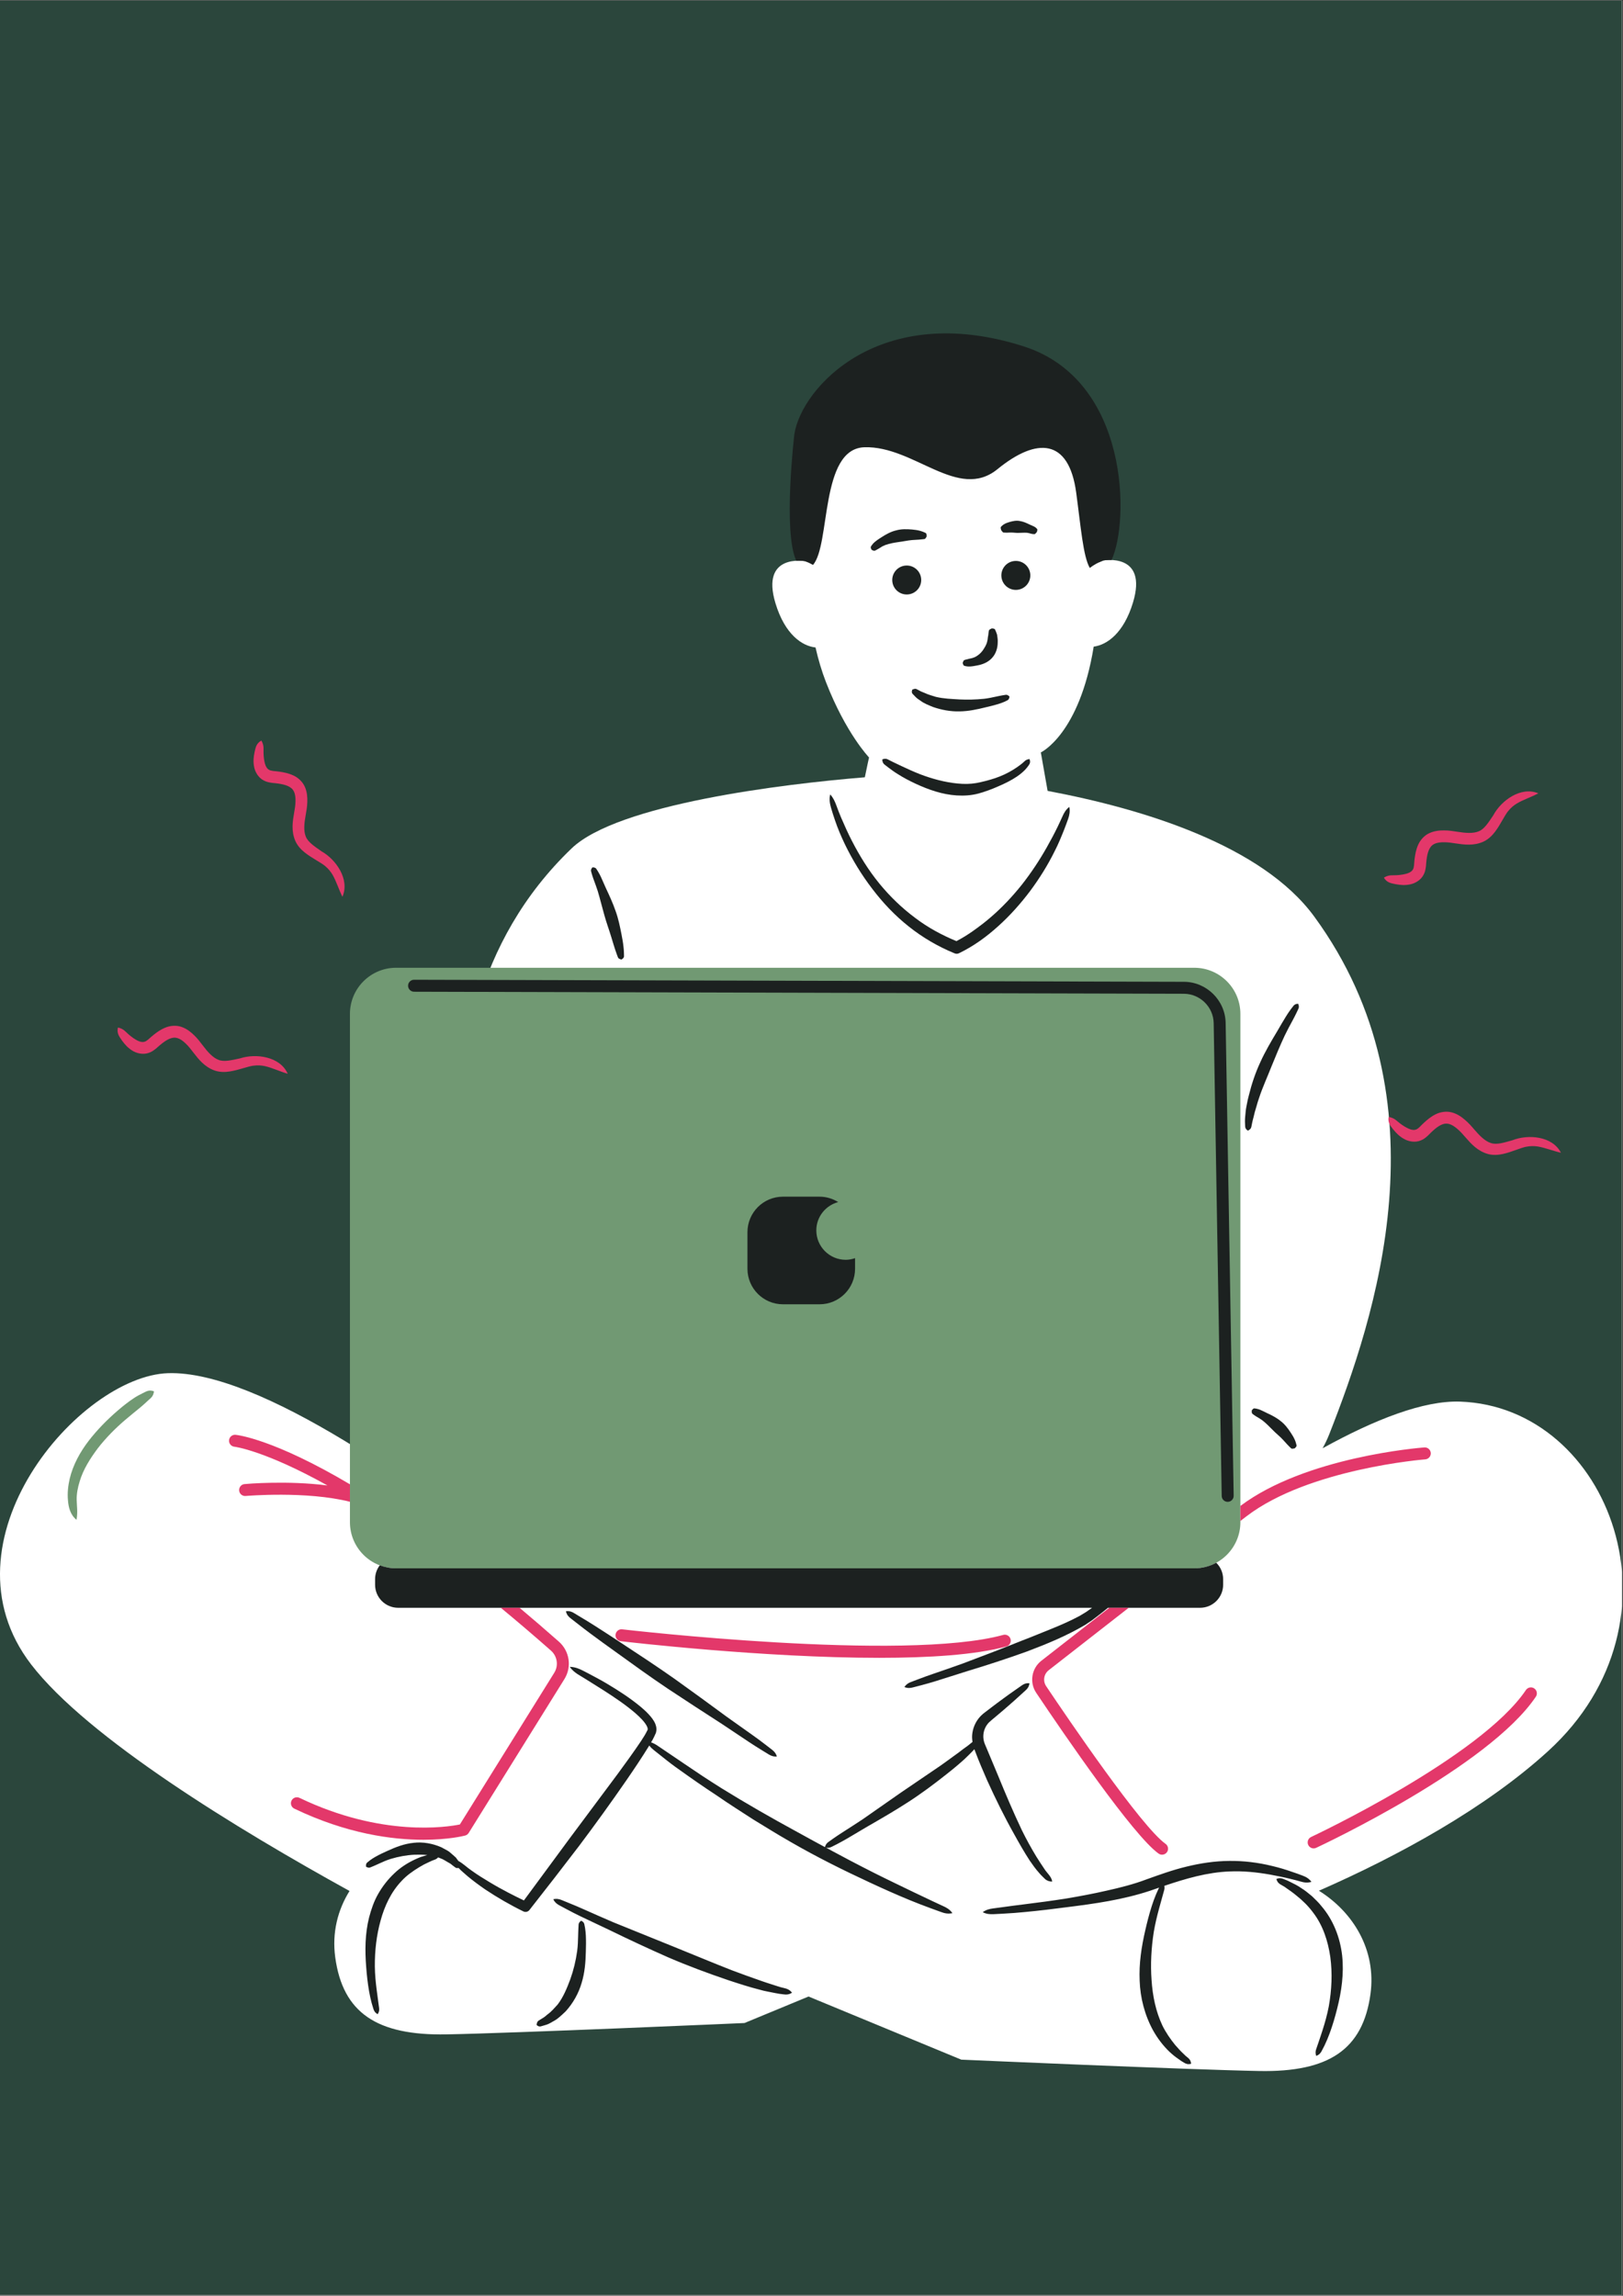 <svg xmlns="http://www.w3.org/2000/svg" xmlns:xlink="http://www.w3.org/1999/xlink" width="1587" zoomAndPan="magnify" viewBox="0 0 1190.25 1683.75" height="2245" preserveAspectRatio="xMidYMid meet" version="1.0"><rect x="0" y="0" width="1190.25" height="1683.75" fill="#333333" stroke="none"/><defs><clipPath id="f6bb7c6fcb"><path d="M 0 0.406 L 1189.5 0.406 L 1189.5 1683.094 L 0 1683.094 Z M 0 0.406 " clip-rule="nonzero"/></clipPath><clipPath id="812ce22353"><path d="M 0 263 L 1189.5 263 L 1189.5 1518.988 L 0 1518.988 Z M 0 263 " clip-rule="nonzero"/></clipPath></defs><g clip-path="url(#f6bb7c6fcb)"><path fill="#ffffff" d="M 0 0.406 L 1192.25 0.406 L 1192.25 1694.297 L 0 1694.297 Z M 0 0.406 " fill-opacity="1" fill-rule="nonzero"/><path fill="#ffffff" d="M 0 0.406 L 1190 0.406 L 1190 1683.801 L 0 1683.801 Z M 0 0.406 " fill-opacity="1" fill-rule="nonzero"/><path fill="#2b463c" d="M 0 0.406 L 1190 0.406 L 1190 1683.801 L 0 1683.801 Z M 0 0.406 " fill-opacity="1" fill-rule="nonzero"/></g><g clip-path="url(#812ce22353)"><path fill="#ffffff" d="M 881.301 1119.414 C 866.426 1130.129 851.781 1141.129 837.703 1152.043 C 839.219 1137.137 838.801 1125.258 838.801 1125.258 C 838.801 1125.258 857.465 1124.941 881.301 1119.414 Z M 1070.824 1027.992 C 1044.199 1027.066 1008.527 1040.906 969.949 1062.223 C 971.809 1058.855 973.492 1055.344 974.957 1051.609 C 1007.961 967.504 1062.34 807.039 963.844 672.273 C 925.586 619.922 838.379 593.246 768.281 580.074 C 765.312 563.266 763.305 551.848 763.305 551.848 C 763.305 551.848 791.609 538.734 802.082 474.266 C 811.688 473.027 824.086 464.527 830.914 441.836 C 841.965 405.133 809.211 411.059 809.211 411.059 C 808.016 411.508 806.898 411.992 805.816 412.523 C 805.676 406.129 805.418 399.477 804.988 392.52 C 796.656 256.34 705.879 265.598 692.906 263.758 C 679.941 261.895 623.441 274.871 601.211 315.621 C 601.211 315.621 591.266 360.316 591.562 412.074 C 591.164 411.914 590.785 411.734 590.379 411.574 C 590.379 411.574 557.621 405.66 568.676 442.363 C 575.633 465.492 588.398 473.887 598.074 474.859 C 600.066 483.664 602.605 492.234 605.77 500.379 C 620.387 537.957 637.332 555.551 637.332 555.551 C 637.332 555.551 636.055 561.047 634.242 570.09 C 573.762 575.027 453.055 589.762 419.195 622.25 C 276.438 759.219 363.621 983.523 363.621 983.523 C 362.227 1027.992 417.812 1026.598 417.812 1059.941 C 417.812 1081.559 403.227 1127.082 395.23 1158.723 C 310.066 1090.359 190 1005.039 123.254 1007.141 C 58.312 1009.191 -46.605 1130.465 22.867 1220.793 C 64.375 1274.758 174.449 1341.73 256.336 1386.914 C 247.695 1400.801 243.383 1417.449 245.852 1435.582 C 251.406 1476.344 276.418 1493.012 327.363 1492.086 C 378.305 1491.16 545.965 1483.754 545.965 1483.754 C 545.965 1483.754 564.703 1476.008 592.957 1464.316 C 653.777 1489.449 704.949 1510.617 704.949 1510.617 C 704.949 1510.617 872.598 1518.023 923.555 1518.949 C 974.5 1519.887 999.508 1503.207 1005.062 1462.445 C 1009.484 1430.027 992.211 1402.305 967.25 1386.723 C 1025.82 1361.047 1089.551 1326.117 1135.418 1284.25 C 1240.262 1188.535 1180.535 1031.824 1070.824 1027.992 " fill-opacity="1" fill-rule="nonzero"/></g><path fill="#719973" d="M 104.816 1021.727 C 102.527 1022.852 100.285 1024.047 98.176 1025.441 C 93.953 1028.238 89.992 1031.406 86.16 1034.711 C 78.484 1041.332 71.324 1048.621 65.023 1056.754 C 58.789 1064.898 53.594 1074.219 51.113 1084.547 C 49.938 1089.691 49.332 1095.059 49.84 1100.367 C 50.219 1105.605 51.613 1111.07 56.113 1114.684 C 57.129 1109.02 56.34 1104.738 56.23 1100.078 C 56.141 1095.488 57.059 1090.918 58.422 1086.527 C 61.059 1077.656 66.188 1069.609 71.883 1062.023 C 77.734 1054.516 84.535 1047.625 91.883 1041.352 C 95.547 1038.207 99.352 1035.199 103.094 1032.102 C 104.957 1030.559 106.746 1028.898 108.551 1027.215 C 110.332 1025.492 112.473 1024.418 112.91 1020.434 C 109.129 1019.031 107.117 1020.672 104.816 1021.727 Z M 670.91 259.945 C 671.34 260.223 671.758 260.473 672.156 260.562 C 672.953 260.77 673.688 260.551 674.445 260.492 C 675.961 260.281 677.461 260.094 678.957 259.793 C 680.469 259.586 681.941 259.137 683.395 258.609 C 684.133 258.352 684.852 258.043 685.578 257.715 C 686.305 257.445 687.039 257.234 687.379 254.207 C 686.215 251.391 685.449 251.391 684.672 251.34 C 683.883 251.223 683.098 251.133 682.32 251.082 C 680.777 250.984 679.234 250.973 677.73 251.184 C 676.207 251.32 674.703 251.57 673.203 251.801 C 672.453 251.938 671.688 251.938 670.98 252.367 C 670.621 252.555 670.293 252.914 669.965 253.305 C 669.805 253.562 669.629 253.652 669.488 254.031 C 669.359 254.477 669.289 255.305 669.309 256.789 C 669.707 258.211 670.004 258.988 670.254 259.375 C 670.492 259.703 670.691 259.746 670.91 259.945 Z M 609.004 305.375 C 609.973 304.121 610.887 302.867 611.742 301.582 C 613.375 298.984 614.918 296.348 616.602 293.809 C 619.969 288.719 623.871 284.051 628.191 279.879 C 632.531 275.707 637.41 272.262 642.668 269.453 L 646.688 267.461 C 648.082 266.922 649.516 266.477 650.93 265.977 L 653.082 265.242 C 653.816 265.082 654.555 264.883 655.27 264.562 C 656.703 263.887 658.137 263.039 659.621 261.309 C 656.246 258.918 652.621 258.82 649.387 259.766 C 647.723 260.125 646.043 260.441 644.379 260.859 L 639.531 262.551 C 633.238 265.211 627.195 268.785 622.277 273.496 C 617.25 278.105 612.949 283.371 609.266 288.977 C 607.422 291.785 605.691 294.672 604.395 297.77 C 603.73 299.305 603.289 300.957 602.902 302.609 C 602.652 304.293 601.699 305.797 604.117 308.422 C 607.633 308.047 607.941 306.613 609.004 305.375 Z M 909.656 743.633 L 909.656 1116.418 C 909.656 1135.117 894.504 1150.27 875.816 1150.27 L 290.477 1150.27 C 271.789 1150.27 256.633 1135.117 256.633 1116.418 L 256.633 743.633 C 256.633 724.945 271.789 709.793 290.477 709.793 L 875.816 709.793 C 894.504 709.793 909.656 724.945 909.656 743.633 " fill-opacity="1" fill-rule="nonzero"/><path fill="#1c2120" d="M 590.379 411.574 C 592.5 412.383 594.43 413.297 596.223 414.324 C 609.234 399.656 601.148 328.996 634.004 328.027 C 670.445 326.953 702.59 367.676 731.523 344.098 C 760.457 320.52 783.883 321.625 789.238 361.285 C 792.645 386.477 794.336 408.18 799.223 416.555 C 802.023 414.383 805.316 412.512 809.211 411.059 C 809.211 411.059 811.738 410.602 815.152 410.73 C 828.355 382.73 828.445 278.961 750.816 254.07 C 645.605 220.355 587.918 284.078 582.562 318.379 C 582.562 318.379 574.059 390.27 583.977 411.277 C 587.621 411.09 590.379 411.574 590.379 411.574 Z M 614.699 881.645 C 610.719 879.176 606.07 877.684 601.031 877.684 L 574.199 877.684 C 559.812 877.684 548.156 889.344 548.156 903.73 L 548.156 930.562 C 548.156 944.949 559.812 956.609 574.199 956.609 L 601.031 956.609 C 615.418 956.609 627.074 944.949 627.074 930.562 L 627.074 922.777 C 624.914 923.504 622.645 923.98 620.234 923.98 C 608.328 923.98 598.66 914.324 598.66 902.414 C 598.66 892.43 605.492 884.105 614.699 881.645 Z M 303.648 727.367 L 868.23 728.867 C 880.078 728.898 889.871 738.559 890.07 750.406 L 895.957 1097.191 C 895.996 1099.59 897.945 1101.5 900.336 1101.5 C 900.367 1101.5 900.387 1101.5 900.418 1101.5 C 902.836 1101.453 904.766 1099.461 904.727 1097.039 L 898.844 750.258 C 898.566 733.668 884.844 720.137 868.25 720.086 L 303.668 718.582 C 303.668 718.582 303.668 718.582 303.656 718.582 C 301.238 718.582 299.277 720.543 299.277 722.953 C 299.266 725.383 301.219 727.355 303.648 727.367 Z M 665.922 435.969 C 671.77 435.441 676.07 430.285 675.543 424.441 C 675.012 418.594 669.848 414.285 664.012 414.82 C 658.168 415.348 653.855 420.508 654.387 426.352 C 654.914 432.195 660.078 436.496 665.922 435.969 Z M 744.027 411.445 C 738.184 411.973 733.875 417.141 734.402 422.988 C 734.93 428.82 740.094 433.133 745.941 432.605 C 751.785 432.078 756.086 426.91 755.559 421.066 C 755.031 415.23 749.871 410.918 744.027 411.445 Z M 686.375 511.113 C 683.656 510.246 680.816 509.531 678.23 508.285 C 676.926 507.68 675.473 507.289 674.246 506.492 L 672.277 505.469 C 671.637 505.09 670.812 504.969 668.988 505.848 C 668.402 507.668 668.82 508.496 669.418 509.055 L 671.16 510.863 C 672.297 512.148 673.711 513.047 675.113 513.973 C 677.832 516.043 681.016 517.168 684.113 518.492 C 690.445 520.691 697.098 521.926 703.668 521.758 C 710.258 521.688 716.641 520.305 722.852 518.762 C 725.977 518.043 729.074 517.285 732.129 516.352 C 733.652 515.895 735.156 515.324 736.621 514.699 L 738.793 513.645 C 739.52 513.273 740.156 512.629 740.336 510.855 C 739.051 509.641 738.215 509.48 737.457 509.621 L 735.176 509.988 C 733.652 510.207 732.18 510.598 730.676 510.875 C 727.711 511.523 724.723 512.168 721.707 512.52 C 715.664 513.145 709.609 513.266 703.727 513.004 C 697.852 512.648 692.02 512.457 686.375 511.113 Z M 708.566 488.672 C 709.473 488.801 710.387 488.91 711.281 488.84 C 713.094 488.742 714.906 488.422 716.758 488.043 C 720.414 487.375 724.484 485.875 727.422 482.668 C 730.438 479.531 731.672 475.09 731.684 471.258 C 731.82 469.305 731.512 467.453 731.246 465.613 C 730.996 464.727 730.648 463.867 730.309 463.023 L 729.75 461.77 C 729.621 461.352 729.125 460.98 727.312 460.91 C 725.621 461.668 725.242 462.117 725.223 462.523 L 725.004 463.73 C 724.883 464.527 724.793 465.301 724.734 466.059 C 724.336 467.512 724.434 469.016 724.008 470.32 C 723.449 473.098 721.996 475.031 720.793 476.961 C 719.445 478.824 717.527 480.707 714.879 481.969 C 713.555 482.547 712.121 482.938 710.637 483.184 C 709.898 483.344 709.164 483.512 708.406 483.742 L 707.27 484.102 C 706.891 484.199 706.523 484.629 706.008 486.172 C 706.316 487.785 706.773 488.215 707.223 488.332 Z M 757.828 391.723 L 758.672 391.75 C 758.961 391.762 759.359 391.484 760.375 390.25 C 760.895 388.727 760.793 388.188 760.574 387.957 C 760.348 387.73 760.129 387.461 759.887 387.25 C 759.422 386.824 758.914 386.453 758.363 386.176 C 757.258 385.629 756.113 385.18 754.988 384.664 C 752.758 383.559 750.359 382.492 747.781 382.113 C 745.203 381.605 742.523 382.215 740.027 382.961 C 738.762 383.348 737.527 383.758 736.402 384.465 C 735.816 384.762 735.297 385.199 734.809 385.66 L 734.094 386.367 C 733.832 386.555 733.715 387.082 734.223 388.805 C 735.258 390.297 735.664 390.605 735.926 390.578 L 736.781 390.637 L 738.375 390.688 C 739.398 390.688 740.355 390.547 741.332 390.578 C 743.293 390.566 745.164 390.934 747.094 390.836 C 749.027 390.836 751.098 390.598 753.207 390.758 C 754.234 390.895 755.25 391.164 756.246 391.465 C 756.742 391.602 757.281 391.672 757.828 391.723 Z M 678.727 390.848 L 677.375 390.23 C 676.469 389.871 675.551 389.531 674.617 389.293 C 672.742 388.773 670.82 388.574 668.902 388.375 C 665.047 388.039 661.047 387.93 657.203 389.004 C 653.34 389.91 649.734 391.902 646.449 394.043 C 644.777 395.086 643.145 396.164 641.633 397.426 C 640.855 398.016 640.188 398.742 639.602 399.547 L 638.754 400.773 C 638.477 401.18 638.406 401.816 639.191 403.23 C 640.656 404.039 641.254 404.07 641.652 403.871 L 642.816 403.281 C 643.543 402.832 644.27 402.426 645.008 402.027 L 647.105 400.703 L 649.379 399.688 C 652.531 398.594 655.758 398.016 659.004 397.559 C 662.23 397.188 665.457 396.391 668.84 396.102 L 673.938 395.785 L 676.547 395.516 L 677.879 395.367 C 678.309 395.367 678.785 395.02 679.625 393.375 C 679.594 391.543 679.176 391.004 678.727 390.848 Z M 291.988 1179.203 L 800.906 1179.203 L 796.496 1182.301 L 791.836 1185.129 C 785.285 1188.633 778.297 1191.75 771.168 1194.605 C 764.059 1197.465 756.949 1200.441 749.742 1203.18 C 735.438 1208.945 720.98 1214.473 706.484 1219.926 C 699.207 1222.586 691.879 1225.066 684.551 1227.586 C 680.898 1228.859 677.234 1230.125 673.629 1231.535 L 668.184 1233.59 C 666.363 1234.273 664.648 1235.25 663.266 1237.344 C 665.594 1238.297 667.566 1238.109 669.449 1237.621 L 675.094 1236.156 C 678.867 1235.203 682.59 1234.098 686.305 1232.973 L 708.523 1225.941 C 723.398 1221.43 738.195 1216.641 752.859 1211.355 C 767.473 1205.84 781.879 1199.965 795.77 1191.781 L 800.906 1188.336 L 805.535 1184.789 C 807.914 1182.977 810.234 1181.098 812.555 1179.203 L 880.086 1179.203 C 889.434 1179.203 897.012 1171.629 897.012 1162.289 L 897.012 1158.234 C 897.012 1153.516 895.07 1149.246 891.953 1146.176 C 887.156 1148.785 881.66 1150.27 875.816 1150.27 L 290.477 1150.27 C 286.254 1150.27 282.23 1149.453 278.508 1148.051 C 276.355 1150.887 275.074 1154.41 275.074 1158.234 L 275.074 1162.289 C 275.074 1171.629 282.641 1179.203 291.988 1179.203 Z M 434.07 641.18 C 434.477 642.602 434.965 643.988 435.465 645.359 C 436.469 648.121 437.516 650.855 438.398 653.656 C 440.094 659.289 441.445 665.008 443.051 670.621 C 444.562 676.266 446.625 681.734 448.316 687.328 C 449.203 690.117 449.961 692.945 450.895 695.734 L 452.328 699.914 L 453.117 702.004 C 453.336 702.711 453.863 703.348 455.785 703.77 C 457.426 702.73 457.684 701.914 457.625 701.168 L 457.574 698.891 C 457.527 697.375 457.465 695.852 457.238 694.367 C 456.938 691.371 456.391 688.406 455.812 685.457 C 454.66 679.562 453.465 673.629 451.383 667.984 C 449.43 662.289 446.883 656.82 444.336 651.387 L 440.691 643.172 C 440.023 641.828 439.367 640.48 438.57 639.199 L 437.344 637.285 C 436.926 636.648 436.238 636.133 434.477 636.141 C 433.352 637.504 433.293 638.32 433.48 639.039 Z M 949.5 1055.871 C 948.711 1054.117 947.746 1052.473 946.66 1050.891 C 944.582 1047.684 942.211 1044.559 939.145 1042.23 C 936.168 1039.789 932.715 1038.027 929.277 1036.445 C 927.586 1035.609 925.914 1034.762 924.18 1034.004 C 923.305 1033.664 922.398 1033.379 921.453 1033.18 C 920.996 1033.09 920.496 1033.027 920.02 1032.957 C 919.551 1032.898 918.914 1033.117 917.988 1034.473 C 917.91 1036.117 918.129 1036.645 918.477 1036.91 L 919.523 1037.719 C 920.23 1038.207 920.934 1038.715 921.672 1039.121 C 923.145 1039.969 924.609 1040.844 925.973 1041.871 C 928.66 1044 931.012 1046.469 933.371 1048.801 C 935.66 1051.199 938.309 1053.223 940.598 1055.68 C 941.812 1056.855 942.809 1058.191 944.023 1059.414 L 945.844 1061.285 L 946.812 1062.211 C 947.09 1062.551 947.676 1062.699 949.488 1062.262 C 950.844 1061.047 950.992 1060.43 950.832 1059.992 L 950.465 1058.586 C 950.195 1057.66 949.926 1056.715 949.5 1055.871 Z M 984.285 1434.328 C 982.832 1421.234 977.805 1408.109 969.051 1397.965 C 967.023 1395.316 964.531 1393.086 962.191 1390.758 C 959.645 1388.656 957.117 1386.516 954.309 1384.812 C 951.641 1382.891 948.672 1381.508 945.766 1380.062 C 944.344 1379.297 942.809 1378.75 941.316 1378.141 C 939.832 1377.512 938.188 1377.176 936.059 1378.152 C 936.746 1380.492 937.93 1381.516 939.285 1382.254 C 940.609 1383.031 941.961 1383.746 943.188 1384.672 C 945.707 1386.406 948.184 1388.137 950.504 1390.07 C 955.223 1393.793 959.504 1397.996 963 1402.754 C 970.219 1412.172 973.91 1423.664 975.605 1435.391 C 977.195 1447.211 976.648 1459.52 974.469 1471.625 C 973.312 1477.668 971.652 1483.621 969.75 1489.508 C 968.832 1492.453 967.797 1495.363 966.824 1498.309 L 965.309 1502.711 C 964.781 1504.172 964.523 1505.727 965.23 1507.84 C 967.379 1507.152 968.414 1505.848 969.184 1504.441 C 969.938 1503.027 970.676 1501.613 971.383 1500.18 C 972.766 1497.305 974 1494.355 975.105 1491.359 C 977.316 1485.367 979.117 1479.211 980.672 1472.988 C 983.809 1460.574 985.707 1447.52 984.285 1434.328 Z M 429.082 1414.156 L 428.535 1411.328 C 428.324 1410.391 427.848 1409.453 426.145 1408.719 C 424.68 1409.832 424.344 1410.758 424.312 1411.684 L 424.164 1414.441 C 424.035 1416.285 424.074 1418.105 423.973 1419.949 C 423.895 1423.594 423.766 1427.258 423.289 1430.863 C 422.301 1438.082 420.578 1445.141 418.199 1451.75 C 415.742 1458.312 413.121 1464.746 408.941 1470.211 C 406.641 1472.699 404.441 1475.379 401.633 1477.371 C 400.289 1478.457 399.016 1479.691 397.434 1480.477 L 395.18 1481.891 C 394.395 1482.328 393.758 1483.047 393.488 1485.145 C 394.934 1486.469 396.008 1486.441 396.934 1486.121 L 399.801 1485.277 C 401.781 1484.797 403.523 1483.801 405.258 1482.758 C 408.949 1480.965 411.809 1478.016 414.793 1475.258 C 420.262 1469.227 424.305 1462.027 426.523 1454.43 C 428.871 1446.844 429.461 1439.008 429.629 1431.34 C 429.758 1427.508 429.82 1423.684 429.641 1419.859 C 429.57 1417.957 429.359 1416.047 429.082 1414.156 Z M 953.762 1379.965 C 956.191 1380.691 958.727 1381.117 961.754 1380.23 C 959.934 1377.711 957.602 1376.496 955.176 1375.602 C 952.773 1374.625 950.297 1373.84 947.848 1372.984 C 942.957 1371.242 937.949 1369.746 932.863 1368.551 C 922.707 1366.062 912.145 1364.75 901.543 1364.859 C 890.93 1364.938 880.363 1366.543 870.172 1369.039 C 859.945 1371.488 850.18 1375.043 840.48 1378.52 C 831.172 1382.035 821.375 1384.492 811.449 1386.703 C 801.555 1388.973 791.508 1390.836 781.422 1392.527 C 771.328 1394.113 761.184 1395.445 751.027 1396.711 C 745.949 1397.355 740.871 1397.965 735.793 1398.703 L 728.18 1399.719 C 725.641 1400.066 723.129 1400.672 720.703 1402.465 C 723.379 1403.871 725.977 1404.027 728.559 1403.93 L 736.262 1403.52 C 741.398 1403.281 746.527 1402.832 751.645 1402.348 C 761.898 1401.379 772.113 1400.176 782.328 1398.812 C 802.777 1396.254 823.289 1393.395 843.43 1386.742 C 845.648 1385.969 847.859 1385.199 850.078 1384.434 C 849.961 1384.652 849.832 1384.863 849.719 1385.09 L 847.828 1389.293 C 846.645 1392.129 845.598 1395.016 844.664 1397.945 C 842.801 1403.789 841.27 1409.742 839.902 1415.746 C 837.137 1427.727 835.203 1440.133 835.781 1452.707 C 836.219 1465.262 839.477 1477.949 845.629 1489.18 C 848.754 1494.746 852.617 1499.922 857.156 1504.371 C 859.457 1506.574 861.898 1508.605 864.523 1510.348 C 865.789 1511.281 867.074 1512.168 868.457 1512.914 C 869.781 1513.73 871.324 1514.301 873.535 1513.621 C 873.246 1511.234 872.289 1510.09 871.125 1509.191 C 869.949 1508.305 868.887 1507.301 867.852 1506.254 C 865.68 1504.293 863.828 1502.055 861.887 1499.934 C 858.254 1495.461 854.996 1490.742 852.469 1485.605 C 847.578 1475.238 845.281 1463.82 844.512 1452.23 C 843.668 1440.621 844.293 1428.742 846.137 1416.98 C 847.121 1411.117 848.527 1405.305 850.09 1399.559 L 852.477 1390.914 L 853.684 1386.594 C 853.992 1385.539 854.152 1384.445 853.871 1383.148 C 869.641 1377.801 885.441 1373.203 901.73 1372.586 C 911.648 1372.148 921.621 1373.141 931.527 1374.906 C 936.477 1375.859 941.453 1376.777 946.371 1378.043 C 948.832 1378.668 951.32 1379.207 953.762 1379.965 Z M 575.453 1458.215 C 573.594 1457.766 571.742 1457.336 569.887 1456.68 C 566.203 1455.426 562.512 1454.379 558.836 1453.055 C 551.488 1450.516 544.164 1447.879 536.863 1445.121 C 522.32 1439.453 507.922 1433.352 493.398 1427.516 L 449.809 1409.875 C 442.594 1406.816 435.445 1403.602 428.266 1400.426 C 424.68 1398.84 421.086 1397.27 417.434 1395.824 L 411.988 1393.594 C 410.176 1392.848 408.223 1392.391 405.766 1392.965 C 406.852 1395.258 408.441 1396.473 410.176 1397.418 L 415.371 1400.203 C 418.828 1402.105 422.363 1403.828 425.887 1405.57 L 447.203 1415.68 C 461.34 1422.578 475.617 1429.23 490.023 1435.59 C 504.496 1441.816 519.293 1447.32 534.258 1452.387 C 541.762 1454.859 549.289 1457.328 556.996 1459.27 C 560.777 1460.414 564.793 1460.98 568.664 1461.816 C 570.594 1462.254 572.617 1462.484 574.617 1462.723 C 576.598 1463.004 578.668 1462.961 580.832 1461.52 C 579.129 1459.379 577.336 1458.633 575.453 1458.215 Z M 723.867 1305.605 C 729.98 1319.098 736.52 1332.41 743.809 1345.371 C 747.402 1351.875 751.078 1358.355 755.168 1364.629 C 757.32 1367.715 759.461 1370.812 762.039 1373.641 C 763.195 1375.113 764.695 1376.41 766.02 1377.781 C 767.324 1379.156 769.367 1380.062 771.645 1380.004 C 771.207 1377.453 770.145 1376.289 769.059 1374.836 C 767.98 1373.422 766.789 1372.168 765.832 1370.625 C 763.801 1367.688 761.879 1364.629 759.938 1361.582 C 756.195 1355.379 752.672 1348.996 749.445 1342.438 C 743.172 1329.223 737.426 1315.73 731.891 1302.152 L 723.398 1281.859 L 722.324 1279.32 C 722.055 1278.621 721.797 1277.984 721.629 1277.289 C 721.258 1275.914 721.09 1274.473 721.141 1273.035 C 721.23 1270.168 722.184 1267.301 723.898 1264.922 C 724.812 1263.676 725.66 1262.84 727.102 1261.645 L 731.336 1258.102 C 734.184 1255.762 736.941 1253.312 739.738 1250.902 C 742.543 1248.523 745.254 1246.004 747.992 1243.535 L 752.082 1239.812 C 753.477 1238.598 754.66 1237.133 754.969 1234.562 C 752.402 1234.305 750.707 1235.141 749.227 1236.227 L 744.695 1239.402 C 741.668 1241.535 738.621 1243.625 735.684 1245.844 C 732.727 1248.035 729.73 1250.195 726.824 1252.457 L 722.434 1255.812 C 720.98 1256.887 719.07 1258.531 717.766 1260.234 C 714.996 1263.727 713.285 1268.07 712.945 1272.551 C 712.816 1274.23 712.938 1275.934 713.184 1277.617 C 712.09 1278.492 711.035 1279.398 709.91 1280.246 C 707.609 1281.918 705.289 1283.562 703.078 1285.332 C 698.43 1288.629 693.918 1292.086 689.219 1295.332 L 660.875 1314.617 L 632.66 1334.32 C 627.891 1337.516 623.043 1340.574 618.215 1343.68 C 615.805 1345.242 613.395 1346.797 611.047 1348.461 L 607.531 1350.969 C 606.418 1351.766 605.453 1352.82 604.984 1354.742 C 598.133 1351.039 591.293 1347.316 584.484 1343.539 C 565.688 1333.324 547.098 1322.68 528.891 1311.402 C 524.391 1308.492 519.82 1305.695 515.371 1302.719 L 502.039 1293.758 L 488.738 1284.746 L 482.066 1280.246 C 480.664 1279.309 479.172 1278.484 477.488 1277.906 C 478.254 1276.621 479.02 1275.328 479.727 1273.785 L 480.613 1271.844 L 481.051 1270.867 C 481.18 1270.457 481.27 1269.879 481.352 1269.383 C 481.648 1267.281 481.051 1265.559 480.473 1264.074 C 479.172 1261.188 477.379 1259.148 475.586 1257.188 C 473.773 1255.234 471.852 1253.523 469.902 1251.867 C 462.035 1245.348 453.621 1239.941 445.051 1234.832 C 440.781 1232.273 436.359 1229.965 431.969 1227.625 C 427.52 1225.422 423.367 1222.586 417.812 1222.516 C 421.016 1227.035 425.559 1228.949 429.707 1231.617 L 442.215 1239.473 C 450.469 1244.758 458.66 1250.234 465.949 1256.488 C 469.453 1259.574 473.098 1263.121 474.648 1266.566 C 474.938 1267.371 475.098 1268.109 474.969 1268.477 C 474.918 1268.586 474.969 1268.625 474.91 1268.805 L 474.531 1269.504 L 473.805 1270.906 C 472.879 1272.777 471.336 1274.918 470.129 1276.922 C 464.715 1285.035 458.871 1293 453.055 1300.965 L 417.641 1348.5 L 384.219 1393.852 C 380.426 1392.059 376.625 1390.141 372.879 1388.195 C 368.23 1385.758 363.621 1383.23 359.141 1380.512 C 354.641 1377.82 350.18 1375.074 345.949 1372.016 C 342.523 1369.738 339.828 1366.879 336.102 1364.848 L 335.844 1364.469 L 334.312 1362.398 C 333.703 1361.801 333.035 1361.242 332.391 1360.676 C 331.055 1359.602 329.84 1358.277 328.336 1357.402 L 323.719 1354.883 C 317.297 1352.055 310.109 1350.781 303.277 1351.598 C 296.41 1352.281 290.086 1354.773 284.133 1357.5 C 281.137 1358.824 278.18 1360.23 275.344 1361.832 C 273.918 1362.609 272.555 1363.523 271.23 1364.48 L 269.32 1366.023 C 268.703 1366.562 268.203 1367.348 268.441 1369.121 C 269.984 1369.984 270.852 1369.945 271.559 1369.629 L 273.711 1368.742 C 275.164 1368.176 276.516 1367.469 277.93 1366.859 C 280.719 1365.586 283.527 1364.332 286.434 1363.426 C 292.277 1361.664 298.242 1360.578 304.016 1360.309 C 307.18 1360.219 310.316 1360.23 313.383 1360.547 C 313.285 1360.578 313.176 1360.598 313.074 1360.625 L 308.664 1361.949 C 307.211 1362.48 305.828 1363.145 304.402 1363.762 C 298.797 1366.352 293.461 1369.797 288.953 1374.188 C 284.391 1378.52 280.5 1383.539 277.383 1388.992 C 274.238 1394.441 272.246 1400.402 270.664 1406.359 C 267.664 1418.367 267.598 1430.672 268.543 1442.602 C 268.988 1448.586 269.648 1454.539 270.664 1460.422 C 271.18 1463.371 271.797 1466.289 272.586 1469.176 L 273.867 1473.477 C 274.328 1474.891 275.074 1476.273 277.016 1477.27 C 278.148 1475.43 278.219 1473.953 277.988 1472.512 L 277.402 1468.191 L 276.258 1459.578 C 275.52 1453.832 274.973 1448.078 274.895 1442.312 C 274.812 1430.793 276.109 1419.32 279.125 1408.57 C 282.051 1397.824 286.832 1387.648 294.398 1379.676 C 298.09 1375.602 302.641 1372.414 307.391 1369.508 L 311.043 1367.426 L 314.867 1365.594 C 316.133 1364.93 317.465 1364.422 318.809 1363.941 C 319.715 1363.645 320.551 1363.145 321.32 1362.258 L 324.723 1363.664 C 325.996 1364.281 327.172 1365.117 328.438 1365.812 C 329.062 1366.172 329.672 1366.562 330.34 1366.898 L 332.07 1368.273 L 333.883 1369.629 C 334.359 1370.027 335.02 1370.246 336.293 1370.016 C 338.285 1372.215 340.691 1374.047 342.844 1376.02 C 347.004 1379.504 351.367 1382.691 355.805 1385.77 C 364.805 1391.75 374.055 1397.117 383.832 1401.898 C 385.324 1402.633 387.188 1402.246 388.254 1400.883 L 388.332 1400.781 C 400.566 1385.199 412.723 1369.566 424.73 1353.797 C 436.629 1337.957 448.227 1321.887 459.496 1305.547 C 465.141 1297.383 470.648 1289.117 475.934 1280.586 C 476.004 1280.453 476.062 1280.344 476.133 1280.234 C 477.148 1281.539 478.305 1282.637 479.547 1283.633 L 485.891 1288.66 C 490.07 1292.062 494.371 1295.32 498.793 1298.398 C 507.555 1304.668 516.406 1310.832 525.434 1316.727 C 534.285 1322.902 543.426 1328.617 552.465 1334.512 C 561.684 1340.105 570.824 1345.852 580.215 1351.168 C 598.91 1361.949 618.234 1371.59 637.809 1380.66 C 647.586 1385.211 657.43 1389.621 667.406 1393.715 C 672.406 1395.766 677.434 1397.707 682.5 1399.559 L 690.117 1402.324 C 692.637 1403.273 695.312 1403.891 698.469 1403.164 C 696.609 1400.516 694.277 1399.16 691.828 1398.074 L 684.543 1394.688 L 670.035 1387.789 C 660.398 1383.109 650.723 1378.527 641.164 1373.711 C 629.266 1367.715 617.488 1361.504 605.781 1355.172 C 607.371 1355.469 608.605 1355.152 609.711 1354.613 L 613.586 1352.68 C 616.164 1351.355 618.672 1349.941 621.172 1348.508 L 636.047 1339.699 C 646.043 1333.941 656.047 1328.176 665.746 1321.887 C 675.461 1315.641 684.742 1308.711 693.84 1301.512 C 698.398 1297.949 702.879 1294.227 707.199 1290.332 C 709.352 1288.352 711.383 1286.23 713.445 1284.168 C 713.82 1283.77 714.191 1283.344 714.559 1282.934 L 715.375 1285.086 C 717.965 1292.023 720.93 1298.805 723.867 1305.605 Z M 561.418 1279.637 C 558.34 1277.207 555.164 1274.93 551.988 1272.648 L 532.844 1259.047 C 520.238 1249.746 507.586 1240.539 494.852 1231.426 C 482.066 1222.398 468.977 1213.805 455.883 1205.211 C 449.352 1200.922 442.84 1196.57 436.199 1192.406 C 432.926 1190.266 429.539 1188.285 426.195 1186.254 L 421.156 1183.207 C 419.504 1182.16 417.664 1181.383 415.035 1181.762 C 415.609 1184.363 416.996 1185.805 418.559 1186.98 L 423.199 1190.594 C 426.293 1192.996 429.359 1195.445 432.527 1197.754 C 438.777 1202.465 445.16 1206.992 451.512 1211.574 C 464.207 1220.734 476.891 1229.914 489.895 1238.625 C 502.945 1247.27 516.066 1255.82 529.238 1264.273 L 548.773 1277.309 C 552.039 1279.461 555.312 1281.609 558.68 1283.633 L 563.676 1286.707 C 565.359 1287.723 567.199 1288.488 569.719 1288.289 C 569.012 1285.871 567.629 1284.418 566.074 1283.223 Z M 915.211 829.281 C 917.102 828.277 917.57 827.301 917.73 826.285 L 918.336 823.277 C 918.727 821.277 919.402 819.305 919.809 817.324 C 920.207 815.332 920.934 813.391 921.465 811.41 C 922.02 809.449 922.547 807.477 923.273 805.547 C 925.793 797.73 929.309 790.223 932.316 782.516 C 935.441 774.84 938.605 767.113 942.152 759.547 C 943.953 755.773 945.953 752.098 947.945 748.426 C 948.902 746.562 949.918 744.738 950.805 742.828 L 952.148 739.98 C 952.605 739.035 952.805 737.93 952.027 736.188 C 950.117 736.219 949.211 736.914 948.543 737.75 L 946.594 740.277 C 945.336 742 944.152 743.773 943.039 745.578 C 940.797 749.191 938.695 752.875 936.547 756.547 C 932.176 763.836 927.824 771.215 924.289 779.02 C 920.676 786.789 917.93 794.973 915.859 803.387 C 915.262 805.445 914.863 807.598 914.434 809.719 C 913.984 811.84 913.598 813.969 913.438 816.168 C 913.23 818.34 912.98 820.5 913.012 822.691 L 913.148 825.988 C 913.16 827.082 913.477 828.199 915.211 829.281 Z M 616.879 599.75 C 615.668 596.891 614.531 593.996 613.477 591.066 C 612.422 588.141 611.207 585.301 608.848 582.645 C 607.961 586.117 608.559 589.316 609.422 592.383 C 610.301 595.449 611.266 598.484 612.312 601.5 C 614.332 607.547 616.852 613.418 619.598 619.184 C 625.164 630.684 631.855 641.668 639.66 651.852 C 647.406 662.07 656.336 671.52 666.492 679.555 C 676.598 687.629 687.945 694.23 699.965 699.176 L 700.082 699.227 C 701.09 699.645 702.273 699.645 703.328 699.129 C 714.359 693.77 723.539 686.98 732.199 679.164 C 740.801 671.418 748.488 662.746 755.418 653.566 C 762.277 644.324 768.398 634.559 773.457 624.273 C 776.098 619.195 778.246 613.879 780.367 608.582 C 781.441 605.941 782.348 603.234 783.344 600.566 C 784.281 597.879 784.848 595.039 784.199 591.812 C 781.57 593.863 780.227 596.336 779.113 598.895 C 777.93 601.434 776.832 604 775.578 606.5 C 773.141 611.52 770.52 616.426 767.781 621.266 C 762.336 630.953 756.184 640.203 749.363 648.895 C 742.457 657.527 734.879 665.602 726.535 672.762 C 722.395 676.367 718.004 679.652 713.562 682.82 C 709.672 685.566 705.449 688.207 701.406 690.258 C 690.766 685.836 680.52 680.34 671.289 673.309 C 661.453 666.023 652.555 657.41 644.746 647.852 C 636.941 638.273 630.391 627.68 624.715 616.645 C 621.867 611.141 619.352 605.465 616.879 599.75 Z M 651.398 557.125 L 654.684 558.797 L 661.324 561.965 C 665.754 564.035 670.176 566.066 674.695 567.828 C 683.727 571.281 693.055 573.773 702.273 574.656 C 706.891 575.117 711.504 575.098 715.953 574.32 C 720.48 573.473 725.359 572.219 729.879 570.707 C 734.441 569.152 738.832 567.141 742.844 564.66 C 744.875 563.457 746.777 562.094 748.629 560.688 C 749.523 559.973 750.43 559.246 751.246 558.449 C 752.043 557.594 752.949 557.062 754.941 556.688 C 755.875 558.559 755.289 560.062 754.531 561.148 C 753.754 562.262 752.91 563.328 752.012 564.324 C 750.18 566.273 748.102 567.938 745.949 569.441 C 741.609 572.398 736.93 574.648 732.211 576.688 C 727.453 578.801 722.801 580.531 717.637 581.984 C 712.359 583.41 706.902 583.73 701.598 583.398 C 690.914 582.723 680.957 579.168 671.68 574.898 C 667.027 572.738 662.5 570.367 658.207 567.617 C 656.027 566.305 653.977 564.781 651.938 563.266 L 648.91 560.949 C 647.895 560.191 647.047 559.125 647.059 556.945 C 649.098 556.207 650.324 556.516 651.398 557.125 " fill-opacity="1" fill-rule="nonzero"/><path fill="#e3386a" d="M 1109.133 836.312 C 1103.238 837.965 1097.645 839.797 1093.461 838.375 C 1089.18 837.09 1085.059 832.957 1081.324 828.586 C 1079.285 826.195 1077.105 823.668 1074.484 821.457 C 1071.918 819.227 1068.902 817.055 1064.949 815.941 C 1060.984 814.777 1056.375 815.492 1053 817.184 C 1049.555 818.848 1046.918 821.07 1044.488 823.277 C 1043.266 824.395 1042.148 825.52 1041.035 826.676 C 1040.199 827.352 1039.52 828.047 1038.754 828.309 C 1037.359 828.945 1035.629 828.906 1033.398 827.957 C 1031.227 827.051 1028.867 825.59 1026.609 823.867 C 1024.27 822.133 1022.676 819.863 1018.363 819.215 C 1017.559 823.598 1019.938 826.016 1021.938 828.598 C 1024.039 831.156 1026.469 833.625 1029.812 835.418 C 1033 837.207 1037.879 838.242 1042.148 836.352 C 1044.301 835.508 1045.871 834.082 1047.348 832.746 C 1048.383 831.711 1049.398 830.656 1050.441 829.699 C 1052.512 827.781 1054.664 826.078 1056.746 825.082 C 1058.855 824.074 1060.676 823.828 1062.66 824.336 C 1064.648 824.863 1066.82 826.266 1068.84 828.039 C 1070.91 829.77 1072.754 831.891 1074.707 834.141 C 1078.867 838.902 1083.586 844.246 1091.262 846.41 C 1095.035 847.414 1098.969 847.094 1102.254 846.348 C 1105.578 845.602 1108.547 844.566 1111.434 843.531 L 1115.723 842.02 C 1117.086 841.66 1118.293 841.16 1119.637 841.004 C 1122.266 840.484 1124.992 840.473 1127.711 840.871 C 1133.207 841.789 1138.234 843.938 1144.734 845.461 C 1138.414 833.125 1120.582 831.793 1109.133 836.312 Z M 1023.699 648.527 C 1026.957 649.113 1030.41 649.434 1034.113 648.637 C 1037.699 647.93 1042.078 645.559 1044.109 641.359 C 1045.215 639.316 1045.484 637.215 1045.754 635.246 C 1045.863 633.793 1045.953 632.328 1046.133 630.926 C 1046.469 628.117 1046.996 625.418 1047.945 623.309 C 1048.898 621.188 1050.125 619.812 1051.965 618.914 C 1053.828 618.031 1056.387 617.691 1059.074 617.742 C 1061.773 617.711 1064.551 618.129 1067.496 618.586 C 1073.75 619.512 1080.809 620.539 1088.055 617.215 C 1091.59 615.539 1094.379 612.754 1096.398 610.055 C 1098.449 607.336 1100.031 604.617 1101.566 601.961 L 1103.867 598.027 C 1104.664 596.871 1105.262 595.715 1106.188 594.723 C 1107.848 592.621 1109.918 590.848 1112.258 589.395 C 1117.039 586.535 1122.254 584.922 1128.188 581.867 C 1115.387 576.559 1100.938 587.086 1095.137 597.945 C 1091.719 603.023 1088.645 608.043 1084.531 609.676 C 1080.43 611.457 1074.625 610.98 1068.949 610.062 C 1065.844 609.578 1062.551 609.047 1059.113 609.059 C 1055.719 609.027 1052.004 609.328 1048.273 611.039 C 1044.5 612.715 1041.453 616.246 1039.98 619.711 C 1038.438 623.219 1037.848 626.621 1037.43 629.879 C 1037.23 631.512 1037.113 633.105 1037.004 634.699 C 1036.805 635.762 1036.734 636.73 1036.324 637.414 C 1035.668 638.809 1034.324 639.895 1032.023 640.621 C 1029.785 641.34 1027.027 641.746 1024.199 641.906 C 1021.293 642.105 1018.602 641.398 1014.898 643.699 C 1017.121 647.562 1020.496 647.852 1023.699 648.527 Z M 177.902 783.582 L 182.273 782.348 C 183.656 782.066 184.883 781.641 186.246 781.57 C 188.895 781.211 191.621 781.359 194.309 781.938 C 199.734 783.184 204.625 785.641 211.016 787.555 C 205.461 774.859 187.75 772.43 176.043 776.242 C 170.059 777.527 164.363 779.02 160.27 777.34 C 156.078 775.797 152.215 771.426 148.762 766.824 C 146.871 764.324 144.859 761.668 142.371 759.285 C 139.941 756.906 137.062 754.559 133.191 753.203 C 129.309 751.801 124.66 752.227 121.195 753.723 C 117.648 755.164 114.871 757.215 112.324 759.266 C 111.039 760.312 109.844 761.367 108.66 762.441 C 107.781 763.07 107.066 763.727 106.289 763.938 C 104.855 764.484 103.133 764.344 100.965 763.27 C 98.852 762.234 96.594 760.621 94.434 758.77 C 92.203 756.898 90.758 754.527 86.496 753.621 C 85.422 757.941 87.652 760.5 89.484 763.199 C 91.426 765.879 93.707 768.496 96.922 770.5 C 99.996 772.469 104.805 773.793 109.188 772.18 C 111.379 771.465 113.039 770.141 114.594 768.906 C 115.688 767.938 116.762 766.945 117.867 766.059 C 120.051 764.266 122.301 762.684 124.449 761.816 C 126.609 760.949 128.441 760.809 130.383 761.449 C 132.344 762.094 134.426 763.617 136.328 765.508 C 138.297 767.371 140.012 769.594 141.824 771.973 C 145.676 776.969 150.055 782.594 157.594 785.223 C 161.297 786.457 165.238 786.391 168.555 785.84 C 171.93 785.305 174.945 784.438 177.902 783.582 Z M 193.406 572.418 C 195.414 573.555 197.516 573.871 199.469 574.18 C 200.93 574.328 202.383 574.449 203.789 574.656 C 206.586 575.047 209.266 575.633 211.355 576.621 C 213.465 577.625 214.809 578.879 215.664 580.73 C 216.512 582.613 216.801 585.184 216.703 587.859 C 216.672 590.57 216.195 593.336 215.676 596.273 C 214.609 602.508 213.445 609.535 216.621 616.855 C 218.215 620.43 220.941 623.266 223.602 625.34 C 226.277 627.449 228.957 629.094 231.586 630.684 L 235.469 633.066 C 236.602 633.883 237.75 634.5 238.723 635.445 C 240.785 637.156 242.527 639.27 243.922 641.637 C 246.68 646.465 248.191 651.723 251.117 657.719 C 256.684 645.031 246.461 630.367 235.727 624.344 C 230.73 620.809 225.77 617.641 224.227 613.488 C 222.527 609.359 223.121 603.551 224.168 597.898 C 224.715 594.812 225.312 591.523 225.371 588.09 C 225.473 584.684 225.254 580.98 223.621 577.207 C 222.02 573.402 218.555 570.277 215.117 568.734 C 211.652 567.121 208.258 566.465 205.012 565.977 C 203.379 565.738 201.797 565.586 200.203 565.438 C 199.148 565.219 198.184 565.129 197.496 564.711 C 196.121 564.035 195.059 562.66 194.379 560.34 C 193.715 558.09 193.355 555.332 193.266 552.484 C 193.125 549.578 193.891 546.91 191.672 543.156 C 187.758 545.297 187.391 548.672 186.652 551.848 C 185.988 555.094 185.609 558.547 186.324 562.262 C 186.953 565.855 189.234 570.297 193.406 572.418 Z M 1049.27 1065.637 C 1049.078 1063.227 1046.988 1061.414 1044.559 1061.594 C 1041.016 1061.863 957.512 1068.535 909.656 1104.508 L 909.656 1115.539 C 911.367 1114.207 912.891 1113.051 914.176 1112.066 C 959.812 1077.168 1044.371 1070.406 1045.227 1070.348 C 1047.637 1070.156 1049.445 1068.055 1049.27 1065.637 Z M 1125.141 1238.336 C 1123.133 1236.984 1120.414 1237.52 1119.059 1239.523 C 1085.855 1288.879 962.762 1346.727 961.527 1347.305 C 959.324 1348.332 958.379 1350.949 959.406 1353.141 C 960.152 1354.73 961.734 1355.68 963.379 1355.68 C 964.004 1355.68 964.633 1355.539 965.238 1355.262 C 970.387 1352.859 1091.781 1295.797 1126.336 1244.422 C 1127.691 1242.41 1127.152 1239.691 1125.141 1238.336 Z M 256.633 1088.637 C 201.051 1055.672 174.559 1052.516 172.777 1052.344 C 170.355 1052.105 168.234 1053.859 167.988 1056.258 C 167.738 1058.668 169.488 1060.816 171.898 1061.078 C 172.289 1061.105 194.191 1063.875 240.137 1089.492 C 210.988 1085.73 181.008 1088.309 179.367 1088.469 C 176.957 1088.676 175.176 1090.809 175.383 1093.227 C 175.602 1095.637 177.723 1097.41 180.145 1097.199 C 180.621 1097.16 224.656 1093.367 256.633 1101.461 Z M 735.703 1199.109 C 663.277 1219.012 458.363 1195.246 456.293 1195.004 C 453.891 1194.695 451.711 1196.449 451.422 1198.848 C 451.145 1201.258 452.867 1203.438 455.277 1203.719 C 461.191 1204.414 560.242 1215.914 644.809 1215.914 C 681.566 1215.914 715.594 1213.734 738.035 1207.562 C 740.363 1206.926 741.738 1204.504 741.102 1202.164 C 740.453 1199.836 738.035 1198.449 735.703 1199.109 Z M 854.758 1352.332 C 836.996 1339.746 783.246 1260.621 767.195 1236.664 C 764.676 1232.91 765.504 1227.793 769.066 1225.004 C 785.613 1212.082 806.68 1195.645 827.746 1179.203 L 813.492 1179.203 C 795.449 1193.273 777.887 1206.984 763.66 1218.086 C 756.492 1223.691 754.84 1233.996 759.898 1241.543 C 780.746 1272.648 831.223 1346.41 849.691 1359.5 C 850.457 1360.039 851.344 1360.297 852.219 1360.297 C 853.594 1360.297 854.949 1359.66 855.805 1358.457 C 857.207 1356.477 856.738 1353.738 854.758 1352.332 Z M 413.898 1231.535 L 343.73 1344.336 C 343.133 1345.293 342.195 1345.98 341.121 1346.258 C 340.125 1346.527 328.914 1349.355 310.535 1349.355 C 287.938 1349.355 254.504 1345.086 215.836 1326.516 C 213.656 1325.469 212.73 1322.852 213.773 1320.672 C 214.828 1318.488 217.449 1317.562 219.629 1318.609 C 279.98 1347.582 327.918 1340.035 337.246 1338.133 L 406.453 1226.906 C 409.758 1221.59 408.73 1214.73 404.023 1210.578 C 391.199 1199.266 378.973 1188.863 367.273 1179.203 L 381.023 1179.203 C 390.293 1186.98 399.879 1195.234 409.828 1203.996 C 417.762 1210.996 419.484 1222.586 413.898 1231.535 " fill-opacity="1" fill-rule="nonzero"/></svg>